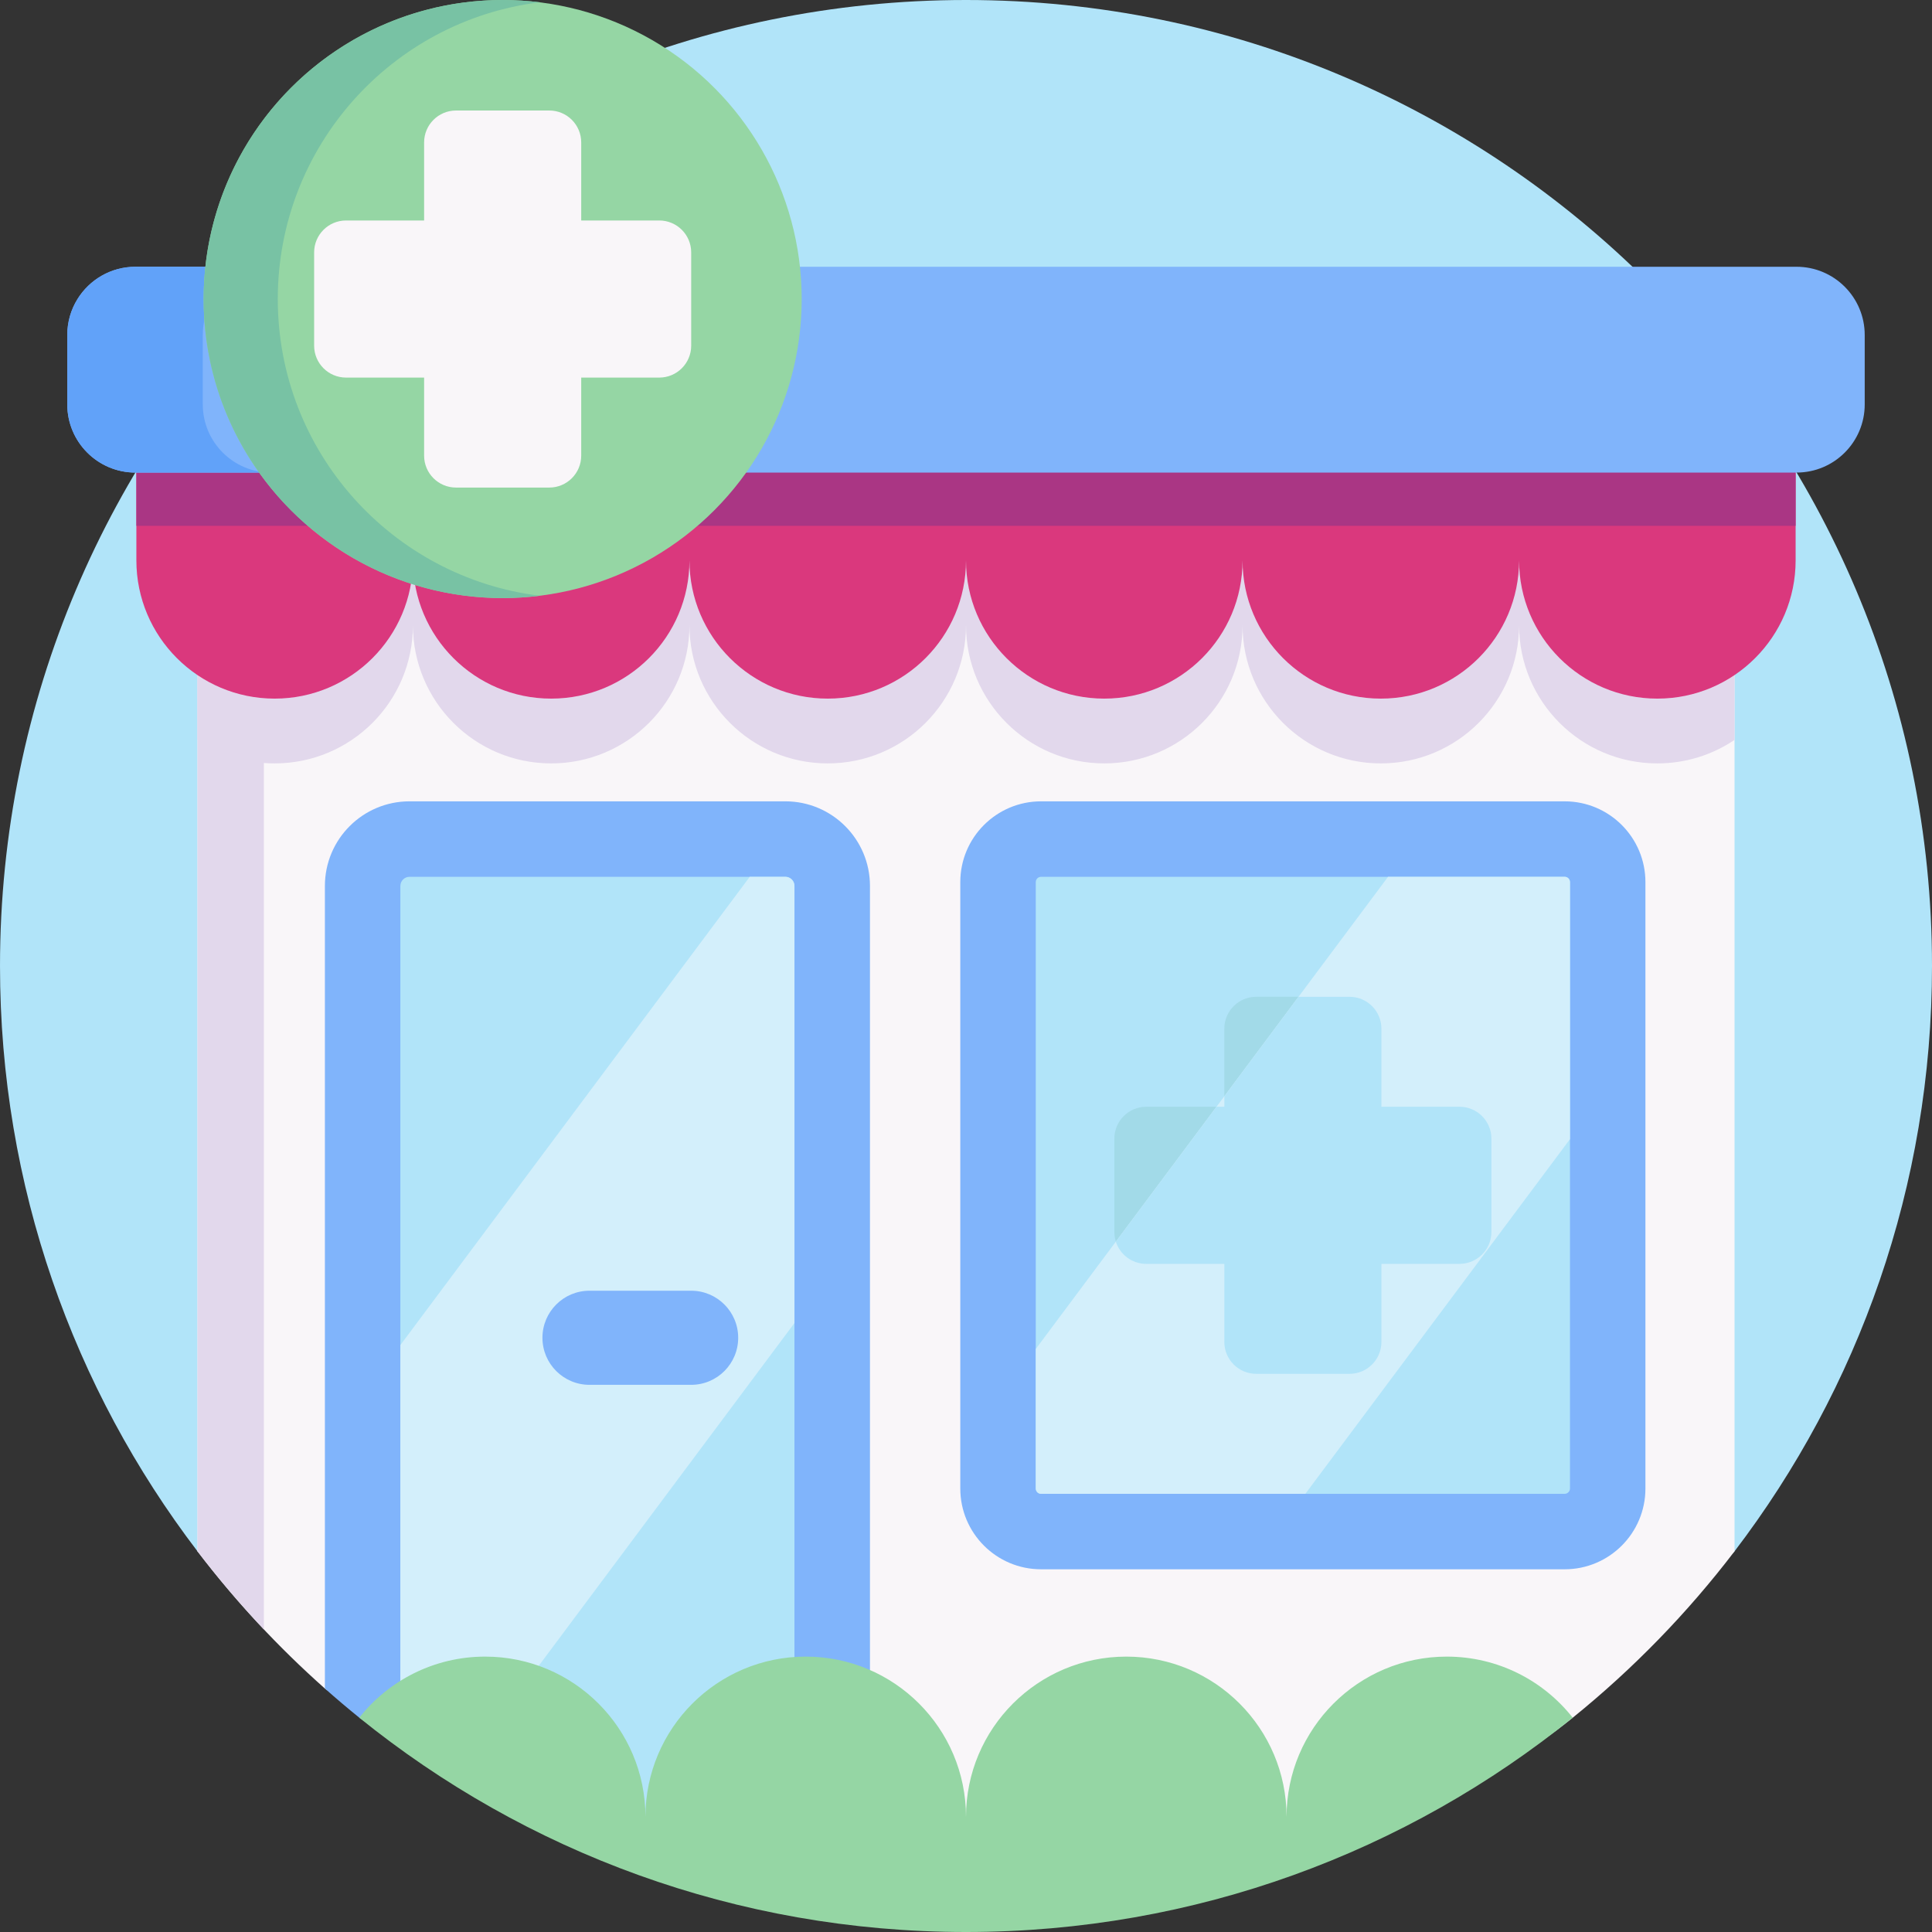 <svg xmlns="http://www.w3.org/2000/svg" id="Capa_1" height="512" viewBox="0 0 512 512" width="512"><rect x="0" y="0" width="512" height="512" fill="#333333" stroke="none"/><g><path d="m512 256c0 58.31-19.5 112.07-52.33 155.11-12.48 16.36-401.84 7.21-407.34 0-32.83-43.04-52.33-96.8-52.33-155.11 0-141.38 114.62-256 256-256s256 114.62 256 256z" fill="#b1e4f9"></path><path d="m459.67 116.59v294.52c-12.48 16.36-26.89 31.17-42.88 44.1-43.95 35.52-99.89 37.15-160.79 37.15-35.52 0-54.24 9.76-84.98-3.32-21.98-9.34-57.48-28.42-75.81-43.23-3.09-2.51-6.13 4.31-9.11 1.67-12.39-10.99-23.71-23.18-33.77-36.37v-294.52z" fill="#f9f6f9"></path><path d="m69.93 143.86v287.96c-6.22-6.59-12.1-13.5-17.6-20.71v-267.25z" fill="#e2d8ec"></path><path d="m459.67 135.28v60.8c-5.84 3.93-12.88 6.23-20.46 6.23-20.23 0-36.64-16.41-36.64-36.64 0 10.12-4.1 19.28-10.73 25.91s-15.79 10.73-25.91 10.73c-20.24 0-36.64-16.41-36.64-36.64 0 10.12-4.1 19.28-10.73 25.91-6.64 6.63-15.8 10.73-25.92 10.73-20.23 0-36.64-16.41-36.64-36.64 0 10.12-4.1 19.28-10.73 25.91s-15.79 10.73-25.91 10.73c-20.24 0-36.65-16.41-36.65-36.64 0 10.12-4.1 19.28-10.73 25.91s-15.79 10.73-25.91 10.73c-20.24 0-36.64-16.41-36.64-36.64 0 10.12-4.1 19.28-10.73 25.91-6.64 6.63-15.8 10.73-25.91 10.73-7.58 0-14.62-2.3-20.46-6.24v-60.79z" fill="#e2d8ec"></path><path d="m475.86 118.11v30.39c0 10.12-4.1 19.28-10.74 25.91-6.63 6.63-15.79 10.73-25.91 10.73-20.23 0-36.64-16.41-36.64-36.64 0 10.12-4.1 19.28-10.73 25.91s-15.79 10.73-25.91 10.73c-20.24 0-36.64-16.41-36.64-36.64 0 10.12-4.1 19.28-10.73 25.91-6.64 6.63-15.8 10.73-25.92 10.73-20.23 0-36.64-16.41-36.64-36.64 0 10.12-4.1 19.28-10.73 25.91s-15.79 10.73-25.91 10.73c-20.24 0-36.65-16.41-36.65-36.64 0 10.12-4.1 19.28-10.73 25.91s-15.79 10.73-25.91 10.73c-20.24 0-36.64-16.41-36.64-36.64 0 10.12-4.1 19.28-10.73 25.91-6.64 6.63-15.8 10.73-25.91 10.73-20.24 0-36.65-16.41-36.65-36.64v-30.39z" fill="#da387d"></path><path d="m36.14 118.11h439.72v21.24h-439.72z" fill="#aa3684"></path><path d="m494.17 88.775v18.39c0 9.98-8.09 18.07-18.07 18.07h-440.2c-9.98 0-18.07-8.09-18.07-18.07v-18.39c0-3.48.98-6.73 2.69-9.49 3.18-5.16 8.88-8.59 15.38-8.59h440.2c9.98 0 18.07 8.1 18.07 18.08z" fill="#80b4fb"></path><path d="m71.81 125.235h-35.91c-9.98 0-18.07-8.09-18.07-18.07v-18.39c0-3.48.98-6.73 2.69-9.49 3.18-5.16 8.88-8.59 15.38-8.59h35.91c-6.5 0-12.2 3.43-15.38 8.59-1.71 2.76-2.69 6.01-2.69 9.49v18.39c0 9.98 8.09 18.07 18.07 18.07z" fill="#61a2f9"></path><path d="m230.55 234.79v256.9h-59.53c-3.71-1.58-15.764-9.947-19.384-11.687-13.66-6.59-19.936-8.528-32.116-17.348-3.706-2.68-20.754-4.583-24.304-7.452-3.099-2.505-6.138-5.08-9.116-7.723v-212.69c0-12.39 10.04-22.43 22.43-22.43h99.59c12.38 0 22.43 10.04 22.43 22.43z" fill="#80b4fb"></path><path d="m210.54 234.79v251.92h-54.152c-8.76-4.23-28.699-18.905-36.868-24.055-4.58-2.89-9.05-5.93-13.42-9.09v-218.775c0-1.34 1.09-2.43 2.43-2.43h99.59c1.34 0 2.42 1.09 2.42 2.43z" fill="#b1e4f9"></path><path d="m210.54 234.79v115.83l-80.448 107.83-10.572 4.205c-4.58-2.89-9.05-5.93-13.42-9.09v-97.105l92.59-124.1h9.43c1.34 0 2.42 1.09 2.42 2.43z" fill="#d3effb"></path><g><circle cx="133.211" cy="79.248" fill="#95d6a4" r="79.246"></circle><path d="m143.035 157.88c-3.219.402-6.499.608-9.821.608-43.773 0-79.248-35.475-79.248-79.24 0-43.773 35.475-79.248 79.248-79.248 3.322 0 6.602.205 9.821.608-39.132 4.829-69.418 38.198-69.418 78.64s30.286 73.802 69.418 78.632z" fill="#78c2a4"></path><path d="m174.713 58.43h-20.684v-20.684c0-4.673-3.788-8.461-8.461-8.461h-24.713c-4.673 0-8.461 3.788-8.461 8.461v20.684h-20.685c-4.673 0-8.461 3.788-8.461 8.461v24.713c0 4.673 3.788 8.461 8.461 8.461h20.684v20.684c0 4.673 3.788 8.461 8.461 8.461h24.713c4.673 0 8.461-3.788 8.461-8.461v-20.684h20.684c4.673 0 8.461-3.788 8.461-8.461v-24.713c.002-4.673-3.787-8.461-8.46-8.461z" fill="#f9f6f9"></path></g><path d="m416.79 455.21c-43.95 35.52-99.89 56.79-160.79 56.79s-116.84-21.27-160.79-56.79c7.78-9.86 19.84-16.19 33.37-16.19 23.45 0 42.47 19.02 42.47 42.48 0-23.46 19.02-42.48 42.48-42.48 23.45 0 42.47 19.02 42.47 42.48 0-23.46 19.02-42.48 42.47-42.48 23.46 0 42.48 19.02 42.48 42.48 0-23.46 19.02-42.48 42.47-42.48 13.53 0 25.59 6.33 33.37 16.19z" fill="#95d6a4"></path><path d="m414.648 415.878h-138.752c-11.823 0-21.408-9.585-21.408-21.408v-160.7c0-11.823 9.585-21.408 21.408-21.408h138.751c11.823 0 21.408 9.585 21.408 21.408v160.7c.001 11.823-9.584 21.408-21.407 21.408z" fill="#80b4fb"></path><path d="m416.06 233.77v160.7c0 .78-.64 1.41-1.41 1.41h-138.75c-.78 0-1.41-.63-1.41-1.41v-160.7c0-.78.63-1.41 1.41-1.41h138.75c.77 0 1.41.63 1.41 1.41z" fill="#b1e4f9"></path><path d="m386.777 293.302h-20.684v-20.684c0-4.673-3.788-8.461-8.461-8.461h-24.713c-4.673 0-8.461 3.788-8.461 8.461v20.684h-20.684c-4.673 0-8.461 3.788-8.461 8.461v24.713c0 4.673 3.788 8.461 8.461 8.461h20.684v20.684c0 4.673 3.788 8.461 8.461 8.461h24.713c4.673 0 8.461-3.788 8.461-8.461v-20.684h20.684c4.673 0 8.461-3.788 8.461-8.461v-24.713c0-4.673-3.788-8.461-8.461-8.461z" fill="#a2dae8"></path><path d="m156.222 366.994h26.936c6.887 0 12.47-5.583 12.47-12.47 0-6.887-5.583-12.47-12.47-12.47h-26.936c-6.887 0-12.47 5.583-12.47 12.47 0 6.887 5.583 12.47 12.47 12.47z" fill="#80b4fb"></path><path d="m416.06 233.77v68.12l-70.13 93.99h-70.03c-.78 0-1.41-.63-1.41-1.41v-36.98l21.22-28.44 26.67-35.75 2.08-2.78 19.66-26.36 23.73-31.8h46.8c.77 0 1.41.63 1.41 1.41z" fill="#d3effb"></path><path d="m395.24 301.76v24.72c0 4.67-3.79 8.46-8.46 8.46h-20.69v20.68c0 4.68-3.79 8.46-8.46 8.46h-24.71c-4.67 0-8.46-3.78-8.46-8.46v-20.68h-20.69c-3.78 0-6.98-2.48-8.06-5.89l26.67-35.75h2.08v-2.78l19.66-26.36h13.51c4.67 0 8.46 3.78 8.46 8.46v20.68h20.69c4.67 0 8.46 3.79 8.46 8.46z" fill="#b1e4f9"></path></g></svg>